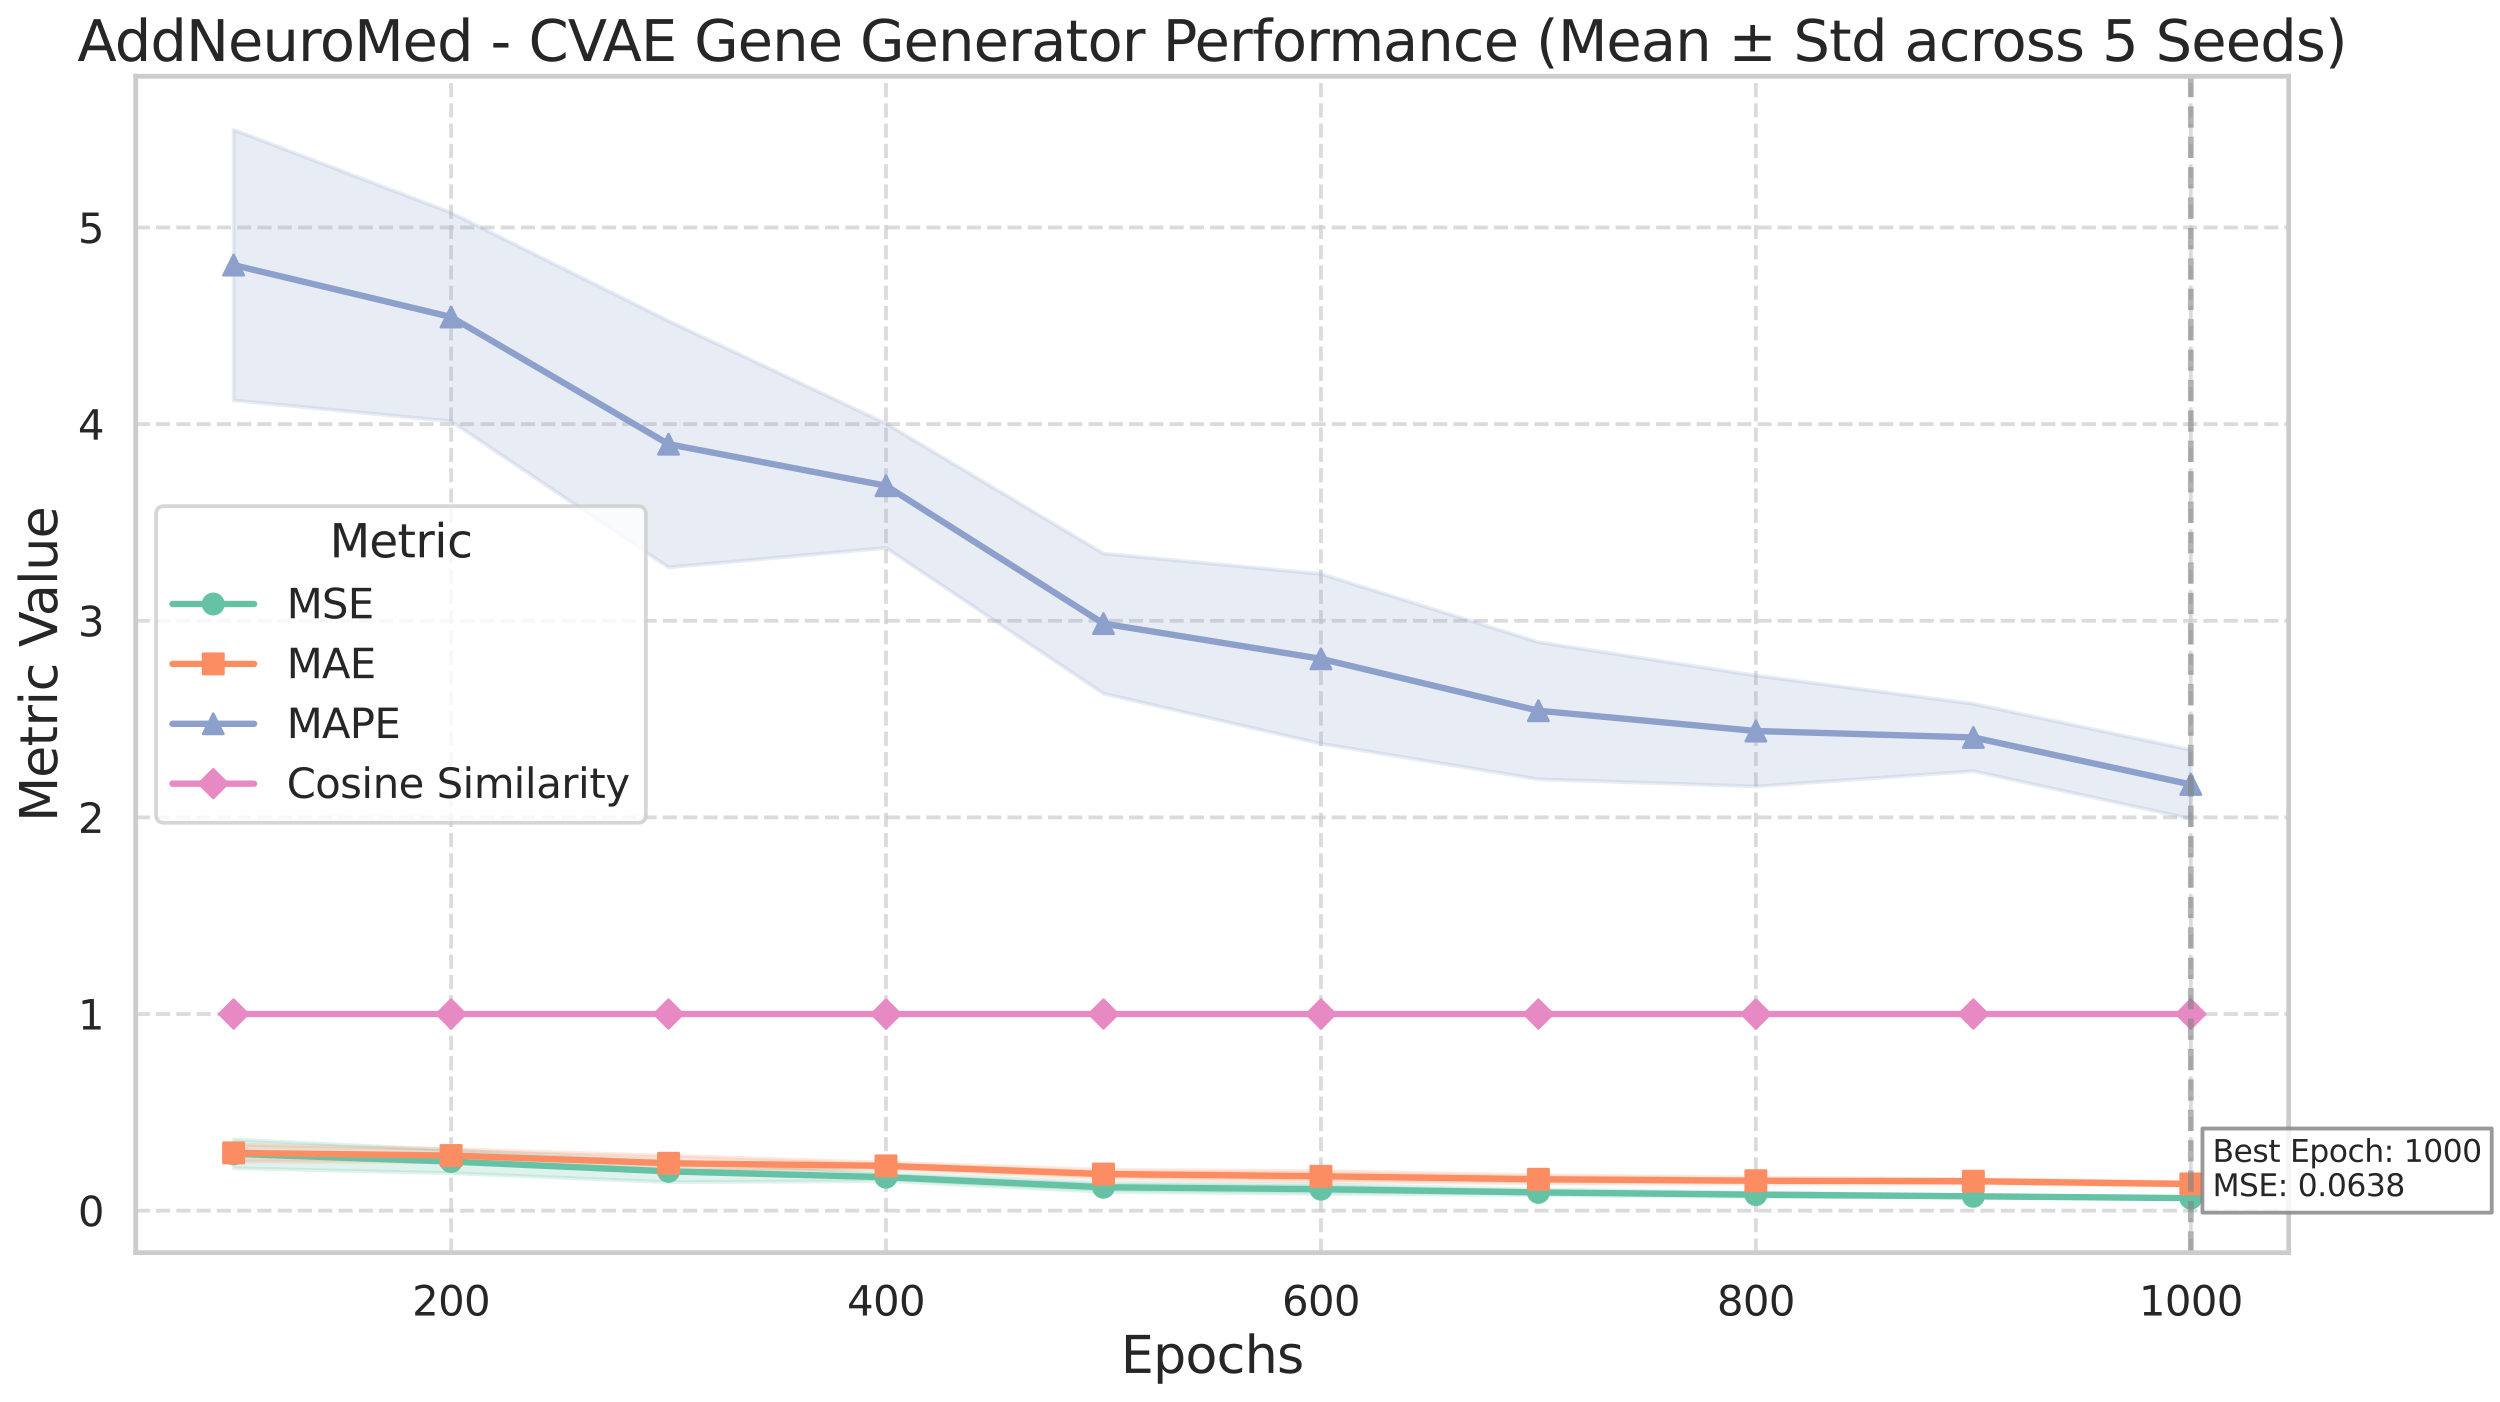 <?xml version="1.0" encoding="utf-8" standalone="no"?>
<!DOCTYPE svg PUBLIC "-//W3C//DTD SVG 1.1//EN"
  "http://www.w3.org/Graphics/SVG/1.1/DTD/svg11.dtd">
<svg xmlns:xlink="http://www.w3.org/1999/xlink" width="980.453pt" height="549.798pt" viewBox="0 0 980.453 549.798" xmlns="http://www.w3.org/2000/svg" version="1.1">
 <defs>
  <style type="text/css">*{stroke-linejoin: round; stroke-linecap: butt}</style>
 </defs>
 <g id="figure_1">
  <g id="patch_1">
   <path d="M 0 549.798 
L 980.453 549.798 
L 980.453 0 
L 0 0 
z
" style="fill: #ffffff"/>
  </g>
  <g id="axes_1">
   <g id="patch_2">
    <path d="M 53.236 491.257 
L 897.574 491.257 
L 897.574 29.917 
L 53.236 29.917 
z
" style="fill: #ffffff"/>
   </g>
   <g id="matplotlib.axis_1">
    <g id="xtick_1">
     <g id="line2d_1">
      <path d="M 176.902 491.257 
L 176.902 29.917 
" clip-path="url(#pdff4da2e5b)" style="fill: none; stroke-dasharray: 5.55,2.4; stroke-dashoffset: 0; stroke: #cccccc; stroke-opacity: 0.7; stroke-width: 1.5"/>
     </g>
     <g id="text_1">
      <!-- 200 -->
      <g style="fill: #262626" transform="translate(161.632 515.914) scale(0.16 -0.16)">
       <defs>
        <path id="DejaVuSans-32" d="M 1228 531 
L 3431 531 
L 3431 0 
L 469 0 
L 469 531 
Q 828 903 1448 1529 
Q 2069 2156 2228 2338 
Q 2531 2678 2651 2914 
Q 2772 3150 2772 3378 
Q 2772 3750 2511 3984 
Q 2250 4219 1831 4219 
Q 1534 4219 1204 4116 
Q 875 4013 500 3803 
L 500 4441 
Q 881 4594 1212 4672 
Q 1544 4750 1819 4750 
Q 2544 4750 2975 4387 
Q 3406 4025 3406 3419 
Q 3406 3131 3298 2873 
Q 3191 2616 2906 2266 
Q 2828 2175 2409 1742 
Q 1991 1309 1228 531 
z
" transform="scale(0.016)"/>
        <path id="DejaVuSans-30" d="M 2034 4250 
Q 1547 4250 1301 3770 
Q 1056 3291 1056 2328 
Q 1056 1369 1301 889 
Q 1547 409 2034 409 
Q 2525 409 2770 889 
Q 3016 1369 3016 2328 
Q 3016 3291 2770 3770 
Q 2525 4250 2034 4250 
z
M 2034 4750 
Q 2819 4750 3233 4129 
Q 3647 3509 3647 2328 
Q 3647 1150 3233 529 
Q 2819 -91 2034 -91 
Q 1250 -91 836 529 
Q 422 1150 422 2328 
Q 422 3509 836 4129 
Q 1250 4750 2034 4750 
z
" transform="scale(0.016)"/>
       </defs>
       <use xlink:href="#DejaVuSans-32"/>
       <use xlink:href="#DejaVuSans-30" x="63.623"/>
       <use xlink:href="#DejaVuSans-30" x="127.246"/>
      </g>
     </g>
    </g>
    <g id="xtick_2">
     <g id="line2d_2">
      <path d="M 347.475 491.257 
L 347.475 29.917 
" clip-path="url(#pdff4da2e5b)" style="fill: none; stroke-dasharray: 5.55,2.4; stroke-dashoffset: 0; stroke: #cccccc; stroke-opacity: 0.7; stroke-width: 1.5"/>
     </g>
     <g id="text_2">
      <!-- 400 -->
      <g style="fill: #262626" transform="translate(332.205 515.914) scale(0.16 -0.16)">
       <defs>
        <path id="DejaVuSans-34" d="M 2419 4116 
L 825 1625 
L 2419 1625 
L 2419 4116 
z
M 2253 4666 
L 3047 4666 
L 3047 1625 
L 3713 1625 
L 3713 1100 
L 3047 1100 
L 3047 0 
L 2419 0 
L 2419 1100 
L 313 1100 
L 313 1709 
L 2253 4666 
z
" transform="scale(0.016)"/>
       </defs>
       <use xlink:href="#DejaVuSans-34"/>
       <use xlink:href="#DejaVuSans-30" x="63.623"/>
       <use xlink:href="#DejaVuSans-30" x="127.246"/>
      </g>
     </g>
    </g>
    <g id="xtick_3">
     <g id="line2d_3">
      <path d="M 518.049 491.257 
L 518.049 29.917 
" clip-path="url(#pdff4da2e5b)" style="fill: none; stroke-dasharray: 5.55,2.4; stroke-dashoffset: 0; stroke: #cccccc; stroke-opacity: 0.7; stroke-width: 1.5"/>
     </g>
     <g id="text_3">
      <!-- 600 -->
      <g style="fill: #262626" transform="translate(502.779 515.914) scale(0.16 -0.16)">
       <defs>
        <path id="DejaVuSans-36" d="M 2113 2584 
Q 1688 2584 1439 2293 
Q 1191 2003 1191 1497 
Q 1191 994 1439 701 
Q 1688 409 2113 409 
Q 2538 409 2786 701 
Q 3034 994 3034 1497 
Q 3034 2003 2786 2293 
Q 2538 2584 2113 2584 
z
M 3366 4563 
L 3366 3988 
Q 3128 4100 2886 4159 
Q 2644 4219 2406 4219 
Q 1781 4219 1451 3797 
Q 1122 3375 1075 2522 
Q 1259 2794 1537 2939 
Q 1816 3084 2150 3084 
Q 2853 3084 3261 2657 
Q 3669 2231 3669 1497 
Q 3669 778 3244 343 
Q 2819 -91 2113 -91 
Q 1303 -91 875 529 
Q 447 1150 447 2328 
Q 447 3434 972 4092 
Q 1497 4750 2381 4750 
Q 2619 4750 2861 4703 
Q 3103 4656 3366 4563 
z
" transform="scale(0.016)"/>
       </defs>
       <use xlink:href="#DejaVuSans-36"/>
       <use xlink:href="#DejaVuSans-30" x="63.623"/>
       <use xlink:href="#DejaVuSans-30" x="127.246"/>
      </g>
     </g>
    </g>
    <g id="xtick_4">
     <g id="line2d_4">
      <path d="M 688.622 491.257 
L 688.622 29.917 
" clip-path="url(#pdff4da2e5b)" style="fill: none; stroke-dasharray: 5.55,2.4; stroke-dashoffset: 0; stroke: #cccccc; stroke-opacity: 0.7; stroke-width: 1.5"/>
     </g>
     <g id="text_4">
      <!-- 800 -->
      <g style="fill: #262626" transform="translate(673.352 515.914) scale(0.16 -0.16)">
       <defs>
        <path id="DejaVuSans-38" d="M 2034 2216 
Q 1584 2216 1326 1975 
Q 1069 1734 1069 1313 
Q 1069 891 1326 650 
Q 1584 409 2034 409 
Q 2484 409 2743 651 
Q 3003 894 3003 1313 
Q 3003 1734 2745 1975 
Q 2488 2216 2034 2216 
z
M 1403 2484 
Q 997 2584 770 2862 
Q 544 3141 544 3541 
Q 544 4100 942 4425 
Q 1341 4750 2034 4750 
Q 2731 4750 3128 4425 
Q 3525 4100 3525 3541 
Q 3525 3141 3298 2862 
Q 3072 2584 2669 2484 
Q 3125 2378 3379 2068 
Q 3634 1759 3634 1313 
Q 3634 634 3220 271 
Q 2806 -91 2034 -91 
Q 1263 -91 848 271 
Q 434 634 434 1313 
Q 434 1759 690 2068 
Q 947 2378 1403 2484 
z
M 1172 3481 
Q 1172 3119 1398 2916 
Q 1625 2713 2034 2713 
Q 2441 2713 2670 2916 
Q 2900 3119 2900 3481 
Q 2900 3844 2670 4047 
Q 2441 4250 2034 4250 
Q 1625 4250 1398 4047 
Q 1172 3844 1172 3481 
z
" transform="scale(0.016)"/>
       </defs>
       <use xlink:href="#DejaVuSans-38"/>
       <use xlink:href="#DejaVuSans-30" x="63.623"/>
       <use xlink:href="#DejaVuSans-30" x="127.246"/>
      </g>
     </g>
    </g>
    <g id="xtick_5">
     <g id="line2d_5">
      <path d="M 859.195 491.257 
L 859.195 29.917 
" clip-path="url(#pdff4da2e5b)" style="fill: none; stroke-dasharray: 5.55,2.4; stroke-dashoffset: 0; stroke: #cccccc; stroke-opacity: 0.7; stroke-width: 1.5"/>
     </g>
     <g id="text_5">
      <!-- 1000 -->
      <g style="fill: #262626" transform="translate(838.835 515.914) scale(0.16 -0.16)">
       <defs>
        <path id="DejaVuSans-31" d="M 794 531 
L 1825 531 
L 1825 4091 
L 703 3866 
L 703 4441 
L 1819 4666 
L 2450 4666 
L 2450 531 
L 3481 531 
L 3481 0 
L 794 0 
L 794 531 
z
" transform="scale(0.016)"/>
       </defs>
       <use xlink:href="#DejaVuSans-31"/>
       <use xlink:href="#DejaVuSans-30" x="63.623"/>
       <use xlink:href="#DejaVuSans-30" x="127.246"/>
       <use xlink:href="#DejaVuSans-30" x="190.869"/>
      </g>
     </g>
    </g>
    <g id="text_6">
     <!-- Epochs -->
     <g style="fill: #262626" transform="translate(439.574 538.438) scale(0.2 -0.2)">
      <defs>
       <path id="DejaVuSans-45" d="M 628 4666 
L 3578 4666 
L 3578 4134 
L 1259 4134 
L 1259 2753 
L 3481 2753 
L 3481 2222 
L 1259 2222 
L 1259 531 
L 3634 531 
L 3634 0 
L 628 0 
L 628 4666 
z
" transform="scale(0.016)"/>
       <path id="DejaVuSans-70" d="M 1159 525 
L 1159 -1331 
L 581 -1331 
L 581 3500 
L 1159 3500 
L 1159 2969 
Q 1341 3281 1617 3432 
Q 1894 3584 2278 3584 
Q 2916 3584 3314 3078 
Q 3713 2572 3713 1747 
Q 3713 922 3314 415 
Q 2916 -91 2278 -91 
Q 1894 -91 1617 61 
Q 1341 213 1159 525 
z
M 3116 1747 
Q 3116 2381 2855 2742 
Q 2594 3103 2138 3103 
Q 1681 3103 1420 2742 
Q 1159 2381 1159 1747 
Q 1159 1113 1420 752 
Q 1681 391 2138 391 
Q 2594 391 2855 752 
Q 3116 1113 3116 1747 
z
" transform="scale(0.016)"/>
       <path id="DejaVuSans-6f" d="M 1959 3097 
Q 1497 3097 1228 2736 
Q 959 2375 959 1747 
Q 959 1119 1226 758 
Q 1494 397 1959 397 
Q 2419 397 2687 759 
Q 2956 1122 2956 1747 
Q 2956 2369 2687 2733 
Q 2419 3097 1959 3097 
z
M 1959 3584 
Q 2709 3584 3137 3096 
Q 3566 2609 3566 1747 
Q 3566 888 3137 398 
Q 2709 -91 1959 -91 
Q 1206 -91 779 398 
Q 353 888 353 1747 
Q 353 2609 779 3096 
Q 1206 3584 1959 3584 
z
" transform="scale(0.016)"/>
       <path id="DejaVuSans-63" d="M 3122 3366 
L 3122 2828 
Q 2878 2963 2633 3030 
Q 2388 3097 2138 3097 
Q 1578 3097 1268 2742 
Q 959 2388 959 1747 
Q 959 1106 1268 751 
Q 1578 397 2138 397 
Q 2388 397 2633 464 
Q 2878 531 3122 666 
L 3122 134 
Q 2881 22 2623 -34 
Q 2366 -91 2075 -91 
Q 1284 -91 818 406 
Q 353 903 353 1747 
Q 353 2603 823 3093 
Q 1294 3584 2113 3584 
Q 2378 3584 2631 3529 
Q 2884 3475 3122 3366 
z
" transform="scale(0.016)"/>
       <path id="DejaVuSans-68" d="M 3513 2113 
L 3513 0 
L 2938 0 
L 2938 2094 
Q 2938 2591 2744 2837 
Q 2550 3084 2163 3084 
Q 1697 3084 1428 2787 
Q 1159 2491 1159 1978 
L 1159 0 
L 581 0 
L 581 4863 
L 1159 4863 
L 1159 2956 
Q 1366 3272 1645 3428 
Q 1925 3584 2291 3584 
Q 2894 3584 3203 3211 
Q 3513 2838 3513 2113 
z
" transform="scale(0.016)"/>
       <path id="DejaVuSans-73" d="M 2834 3397 
L 2834 2853 
Q 2591 2978 2328 3040 
Q 2066 3103 1784 3103 
Q 1356 3103 1142 2972 
Q 928 2841 928 2578 
Q 928 2378 1081 2264 
Q 1234 2150 1697 2047 
L 1894 2003 
Q 2506 1872 2764 1633 
Q 3022 1394 3022 966 
Q 3022 478 2636 193 
Q 2250 -91 1575 -91 
Q 1294 -91 989 -36 
Q 684 19 347 128 
L 347 722 
Q 666 556 975 473 
Q 1284 391 1588 391 
Q 1994 391 2212 530 
Q 2431 669 2431 922 
Q 2431 1156 2273 1281 
Q 2116 1406 1581 1522 
L 1381 1569 
Q 847 1681 609 1914 
Q 372 2147 372 2553 
Q 372 3047 722 3315 
Q 1072 3584 1716 3584 
Q 2034 3584 2315 3537 
Q 2597 3491 2834 3397 
z
" transform="scale(0.016)"/>
      </defs>
      <use xlink:href="#DejaVuSans-45"/>
      <use xlink:href="#DejaVuSans-70" x="63.184"/>
      <use xlink:href="#DejaVuSans-6f" x="126.66"/>
      <use xlink:href="#DejaVuSans-63" x="187.842"/>
      <use xlink:href="#DejaVuSans-68" x="242.822"/>
      <use xlink:href="#DejaVuSans-73" x="306.201"/>
     </g>
    </g>
   </g>
   <g id="matplotlib.axis_2">
    <g id="ytick_1">
     <g id="line2d_6">
      <path d="M 53.236 474.801 
L 897.574 474.801 
" clip-path="url(#pdff4da2e5b)" style="fill: none; stroke-dasharray: 5.55,2.4; stroke-dashoffset: 0; stroke: #cccccc; stroke-opacity: 0.7; stroke-width: 1.5"/>
     </g>
     <g id="text_7">
      <!-- 0 -->
      <g style="fill: #262626" transform="translate(30.556 480.879) scale(0.16 -0.16)">
       <use xlink:href="#DejaVuSans-30"/>
      </g>
     </g>
    </g>
    <g id="ytick_2">
     <g id="line2d_7">
      <path d="M 53.236 397.686 
L 897.574 397.686 
" clip-path="url(#pdff4da2e5b)" style="fill: none; stroke-dasharray: 5.55,2.4; stroke-dashoffset: 0; stroke: #cccccc; stroke-opacity: 0.7; stroke-width: 1.5"/>
     </g>
     <g id="text_8">
      <!-- 1 -->
      <g style="fill: #262626" transform="translate(30.556 403.765) scale(0.16 -0.16)">
       <use xlink:href="#DejaVuSans-31"/>
      </g>
     </g>
    </g>
    <g id="ytick_3">
     <g id="line2d_8">
      <path d="M 53.236 320.571 
L 897.574 320.571 
" clip-path="url(#pdff4da2e5b)" style="fill: none; stroke-dasharray: 5.55,2.4; stroke-dashoffset: 0; stroke: #cccccc; stroke-opacity: 0.7; stroke-width: 1.5"/>
     </g>
     <g id="text_9">
      <!-- 2 -->
      <g style="fill: #262626" transform="translate(30.556 326.65) scale(0.16 -0.16)">
       <use xlink:href="#DejaVuSans-32"/>
      </g>
     </g>
    </g>
    <g id="ytick_4">
     <g id="line2d_9">
      <path d="M 53.236 243.457 
L 897.574 243.457 
" clip-path="url(#pdff4da2e5b)" style="fill: none; stroke-dasharray: 5.55,2.4; stroke-dashoffset: 0; stroke: #cccccc; stroke-opacity: 0.7; stroke-width: 1.5"/>
     </g>
     <g id="text_10">
      <!-- 3 -->
      <g style="fill: #262626" transform="translate(30.556 249.535) scale(0.16 -0.16)">
       <defs>
        <path id="DejaVuSans-33" d="M 2597 2516 
Q 3050 2419 3304 2112 
Q 3559 1806 3559 1356 
Q 3559 666 3084 287 
Q 2609 -91 1734 -91 
Q 1441 -91 1130 -33 
Q 819 25 488 141 
L 488 750 
Q 750 597 1062 519 
Q 1375 441 1716 441 
Q 2309 441 2620 675 
Q 2931 909 2931 1356 
Q 2931 1769 2642 2001 
Q 2353 2234 1838 2234 
L 1294 2234 
L 1294 2753 
L 1863 2753 
Q 2328 2753 2575 2939 
Q 2822 3125 2822 3475 
Q 2822 3834 2567 4026 
Q 2313 4219 1838 4219 
Q 1578 4219 1281 4162 
Q 984 4106 628 3988 
L 628 4550 
Q 988 4650 1302 4700 
Q 1616 4750 1894 4750 
Q 2613 4750 3031 4423 
Q 3450 4097 3450 3541 
Q 3450 3153 3228 2886 
Q 3006 2619 2597 2516 
z
" transform="scale(0.016)"/>
       </defs>
       <use xlink:href="#DejaVuSans-33"/>
      </g>
     </g>
    </g>
    <g id="ytick_5">
     <g id="line2d_10">
      <path d="M 53.236 166.342 
L 897.574 166.342 
" clip-path="url(#pdff4da2e5b)" style="fill: none; stroke-dasharray: 5.55,2.4; stroke-dashoffset: 0; stroke: #cccccc; stroke-opacity: 0.7; stroke-width: 1.5"/>
     </g>
     <g id="text_11">
      <!-- 4 -->
      <g style="fill: #262626" transform="translate(30.556 172.421) scale(0.16 -0.16)">
       <use xlink:href="#DejaVuSans-34"/>
      </g>
     </g>
    </g>
    <g id="ytick_6">
     <g id="line2d_11">
      <path d="M 53.236 89.227 
L 897.574 89.227 
" clip-path="url(#pdff4da2e5b)" style="fill: none; stroke-dasharray: 5.55,2.4; stroke-dashoffset: 0; stroke: #cccccc; stroke-opacity: 0.7; stroke-width: 1.5"/>
     </g>
     <g id="text_12">
      <!-- 5 -->
      <g style="fill: #262626" transform="translate(30.556 95.306) scale(0.16 -0.16)">
       <defs>
        <path id="DejaVuSans-35" d="M 691 4666 
L 3169 4666 
L 3169 4134 
L 1269 4134 
L 1269 2991 
Q 1406 3038 1543 3061 
Q 1681 3084 1819 3084 
Q 2600 3084 3056 2656 
Q 3513 2228 3513 1497 
Q 3513 744 3044 326 
Q 2575 -91 1722 -91 
Q 1428 -91 1123 -41 
Q 819 9 494 109 
L 494 744 
Q 775 591 1075 516 
Q 1375 441 1709 441 
Q 2250 441 2565 725 
Q 2881 1009 2881 1497 
Q 2881 1984 2565 2268 
Q 2250 2553 1709 2553 
Q 1456 2553 1204 2497 
Q 953 2441 691 2322 
L 691 4666 
z
" transform="scale(0.016)"/>
       </defs>
       <use xlink:href="#DejaVuSans-35"/>
      </g>
     </g>
    </g>
    <g id="text_13">
     <!-- Metric Value -->
     <g style="fill: #262626" transform="translate(22.397 322.316) rotate(-90) scale(0.2 -0.2)">
      <defs>
       <path id="DejaVuSans-4d" d="M 628 4666 
L 1569 4666 
L 2759 1491 
L 3956 4666 
L 4897 4666 
L 4897 0 
L 4281 0 
L 4281 4097 
L 3078 897 
L 2444 897 
L 1241 4097 
L 1241 0 
L 628 0 
L 628 4666 
z
" transform="scale(0.016)"/>
       <path id="DejaVuSans-65" d="M 3597 1894 
L 3597 1613 
L 953 1613 
Q 991 1019 1311 708 
Q 1631 397 2203 397 
Q 2534 397 2845 478 
Q 3156 559 3463 722 
L 3463 178 
Q 3153 47 2828 -22 
Q 2503 -91 2169 -91 
Q 1331 -91 842 396 
Q 353 884 353 1716 
Q 353 2575 817 3079 
Q 1281 3584 2069 3584 
Q 2775 3584 3186 3129 
Q 3597 2675 3597 1894 
z
M 3022 2063 
Q 3016 2534 2758 2815 
Q 2500 3097 2075 3097 
Q 1594 3097 1305 2825 
Q 1016 2553 972 2059 
L 3022 2063 
z
" transform="scale(0.016)"/>
       <path id="DejaVuSans-74" d="M 1172 4494 
L 1172 3500 
L 2356 3500 
L 2356 3053 
L 1172 3053 
L 1172 1153 
Q 1172 725 1289 603 
Q 1406 481 1766 481 
L 2356 481 
L 2356 0 
L 1766 0 
Q 1100 0 847 248 
Q 594 497 594 1153 
L 594 3053 
L 172 3053 
L 172 3500 
L 594 3500 
L 594 4494 
L 1172 4494 
z
" transform="scale(0.016)"/>
       <path id="DejaVuSans-72" d="M 2631 2963 
Q 2534 3019 2420 3045 
Q 2306 3072 2169 3072 
Q 1681 3072 1420 2755 
Q 1159 2438 1159 1844 
L 1159 0 
L 581 0 
L 581 3500 
L 1159 3500 
L 1159 2956 
Q 1341 3275 1631 3429 
Q 1922 3584 2338 3584 
Q 2397 3584 2469 3576 
Q 2541 3569 2628 3553 
L 2631 2963 
z
" transform="scale(0.016)"/>
       <path id="DejaVuSans-69" d="M 603 3500 
L 1178 3500 
L 1178 0 
L 603 0 
L 603 3500 
z
M 603 4863 
L 1178 4863 
L 1178 4134 
L 603 4134 
L 603 4863 
z
" transform="scale(0.016)"/>
       <path id="DejaVuSans-20" transform="scale(0.016)"/>
       <path id="DejaVuSans-56" d="M 1831 0 
L 50 4666 
L 709 4666 
L 2188 738 
L 3669 4666 
L 4325 4666 
L 2547 0 
L 1831 0 
z
" transform="scale(0.016)"/>
       <path id="DejaVuSans-61" d="M 2194 1759 
Q 1497 1759 1228 1600 
Q 959 1441 959 1056 
Q 959 750 1161 570 
Q 1363 391 1709 391 
Q 2188 391 2477 730 
Q 2766 1069 2766 1631 
L 2766 1759 
L 2194 1759 
z
M 3341 1997 
L 3341 0 
L 2766 0 
L 2766 531 
Q 2569 213 2275 61 
Q 1981 -91 1556 -91 
Q 1019 -91 701 211 
Q 384 513 384 1019 
Q 384 1609 779 1909 
Q 1175 2209 1959 2209 
L 2766 2209 
L 2766 2266 
Q 2766 2663 2505 2880 
Q 2244 3097 1772 3097 
Q 1472 3097 1187 3025 
Q 903 2953 641 2809 
L 641 3341 
Q 956 3463 1253 3523 
Q 1550 3584 1831 3584 
Q 2591 3584 2966 3190 
Q 3341 2797 3341 1997 
z
" transform="scale(0.016)"/>
       <path id="DejaVuSans-6c" d="M 603 4863 
L 1178 4863 
L 1178 0 
L 603 0 
L 603 4863 
z
" transform="scale(0.016)"/>
       <path id="DejaVuSans-75" d="M 544 1381 
L 544 3500 
L 1119 3500 
L 1119 1403 
Q 1119 906 1312 657 
Q 1506 409 1894 409 
Q 2359 409 2629 706 
Q 2900 1003 2900 1516 
L 2900 3500 
L 3475 3500 
L 3475 0 
L 2900 0 
L 2900 538 
Q 2691 219 2414 64 
Q 2138 -91 1772 -91 
Q 1169 -91 856 284 
Q 544 659 544 1381 
z
M 1991 3584 
L 1991 3584 
z
" transform="scale(0.016)"/>
      </defs>
      <use xlink:href="#DejaVuSans-4d"/>
      <use xlink:href="#DejaVuSans-65" x="86.279"/>
      <use xlink:href="#DejaVuSans-74" x="147.803"/>
      <use xlink:href="#DejaVuSans-72" x="187.012"/>
      <use xlink:href="#DejaVuSans-69" x="228.125"/>
      <use xlink:href="#DejaVuSans-63" x="255.908"/>
      <use xlink:href="#DejaVuSans-20" x="310.889"/>
      <use xlink:href="#DejaVuSans-56" x="342.676"/>
      <use xlink:href="#DejaVuSans-61" x="403.334"/>
      <use xlink:href="#DejaVuSans-6c" x="464.613"/>
      <use xlink:href="#DejaVuSans-75" x="492.396"/>
      <use xlink:href="#DejaVuSans-65" x="555.775"/>
     </g>
    </g>
   </g>
   <g id="PolyCollection_1">
    <defs>
     <path id="m1d96f93ae5" d="M 91.615 -102.928 
L 91.615 -91.647 
L 176.902 -89.711 
L 262.189 -86.179 
L 347.475 -86.587 
L 432.762 -82.347 
L 518.049 -81.55 
L 603.335 -81.034 
L 688.622 -80.398 
L 773.909 -80.194 
L 859.195 -79.511 
L 859.195 -80.324 
L 859.195 -80.324 
L 773.909 -81.061 
L 688.622 -82.148 
L 603.335 -83.273 
L 518.049 -85.287 
L 432.762 -86 
L 347.475 -89.633 
L 262.189 -94.618 
L 176.902 -98.774 
L 91.615 -102.928 
z
" style="stroke: #66c2a5; stroke-opacity: 0.2; stroke-width: 1.5"/>
    </defs>
    <g clip-path="url(#pdff4da2e5b)">
     <use xlink:href="#m1d96f93ae5" x="0" y="549.798" style="fill: #66c2a5; fill-opacity: 0.2; stroke: #66c2a5; stroke-opacity: 0.2; stroke-width: 1.5"/>
    </g>
   </g>
   <g id="PolyCollection_2">
    <defs>
     <path id="m7d1925a602" d="M 91.615 -100.931 
L 91.615 -94.375 
L 176.902 -94.073 
L 262.189 -90.645 
L 347.475 -91.256 
L 432.762 -87.698 
L 518.049 -86.488 
L 603.335 -85.726 
L 688.622 -85.472 
L 773.909 -85.756 
L 859.195 -84.707 
L 859.195 -86.225 
L 859.195 -86.225 
L 773.909 -87.331 
L 688.622 -88.005 
L 603.335 -88.898 
L 518.049 -90.491 
L 432.762 -91.003 
L 347.475 -93.876 
L 262.189 -96.525 
L 176.902 -99.16 
L 91.615 -100.931 
z
" style="stroke: #fc8d62; stroke-opacity: 0.2; stroke-width: 1.5"/>
    </defs>
    <g clip-path="url(#pdff4da2e5b)">
     <use xlink:href="#m7d1925a602" x="0" y="549.798" style="fill: #fc8d62; fill-opacity: 0.2; stroke: #fc8d62; stroke-opacity: 0.2; stroke-width: 1.5"/>
    </g>
   </g>
   <g id="PolyCollection_3">
    <defs>
     <path id="m4a7f40f4f7" d="M 91.615 -498.911 
L 91.615 -392.771 
L 176.902 -384.577 
L 262.189 -327.272 
L 347.475 -334.918 
L 432.762 -277.765 
L 518.049 -258.115 
L 603.335 -244.174 
L 688.622 -241.363 
L 773.909 -247.377 
L 859.195 -228.627 
L 859.195 -255.666 
L 859.195 -255.666 
L 773.909 -273.772 
L 688.622 -284.838 
L 603.335 -297.946 
L 518.049 -324.723 
L 432.762 -332.696 
L 347.475 -383.672 
L 262.189 -423.908 
L 176.902 -466.379 
L 91.615 -498.911 
z
" style="stroke: #8da0cb; stroke-opacity: 0.2; stroke-width: 1.5"/>
    </defs>
    <g clip-path="url(#pdff4da2e5b)">
     <use xlink:href="#m4a7f40f4f7" x="0" y="549.798" style="fill: #8da0cb; fill-opacity: 0.2; stroke: #8da0cb; stroke-opacity: 0.2; stroke-width: 1.5"/>
    </g>
   </g>
   <g id="PolyCollection_4">
    <defs>
     <path id="mdc4c7cf528" d="M 91.615 -152.11 
L 91.615 -152.109 
L 176.902 -152.11 
L 262.189 -152.11 
L 347.475 -152.11 
L 432.762 -152.11 
L 518.049 -152.109 
L 603.335 -152.109 
L 688.622 -152.11 
L 773.909 -152.109 
L 859.195 -152.11 
L 859.195 -152.11 
L 859.195 -152.11 
L 773.909 -152.11 
L 688.622 -152.11 
L 603.335 -152.11 
L 518.049 -152.11 
L 432.762 -152.11 
L 347.475 -152.111 
L 262.189 -152.11 
L 176.902 -152.111 
L 91.615 -152.11 
z
" style="stroke: #e78ac3; stroke-opacity: 0.2; stroke-width: 1.5"/>
    </defs>
    <g clip-path="url(#pdff4da2e5b)">
     <use xlink:href="#mdc4c7cf528" x="0" y="549.798" style="fill: #e78ac3; fill-opacity: 0.2; stroke: #e78ac3; stroke-opacity: 0.2; stroke-width: 1.5"/>
    </g>
   </g>
   <g id="line2d_12">
    <path d="M 91.615 452.51 
L 176.902 455.555 
L 262.189 459.399 
L 347.475 461.688 
L 432.762 465.624 
L 518.049 466.379 
L 603.335 467.645 
L 688.622 468.524 
L 773.909 469.17 
L 859.195 469.88 
" clip-path="url(#pdff4da2e5b)" style="fill: none; stroke: #66c2a5; stroke-width: 2.5; stroke-linecap: round"/>
    <defs>
     <path id="mdfdf095c0c" d="M 0 4 
C 1.061 4 2.078 3.579 2.828 2.828 
C 3.579 2.078 4 1.061 4 0 
C 4 -1.061 3.579 -2.078 2.828 -2.828 
C 2.078 -3.579 1.061 -4 0 -4 
C -1.061 -4 -2.078 -3.579 -2.828 -2.828 
C -3.579 -2.078 -4 -1.061 -4 0 
C -4 1.061 -3.579 2.078 -2.828 2.828 
C -2.078 3.579 -1.061 4 0 4 
z
" style="stroke: #66c2a5"/>
    </defs>
    <g clip-path="url(#pdff4da2e5b)">
     <use xlink:href="#mdfdf095c0c" x="91.615" y="452.51" style="fill: #66c2a5; stroke: #66c2a5"/>
     <use xlink:href="#mdfdf095c0c" x="176.902" y="455.555" style="fill: #66c2a5; stroke: #66c2a5"/>
     <use xlink:href="#mdfdf095c0c" x="262.189" y="459.399" style="fill: #66c2a5; stroke: #66c2a5"/>
     <use xlink:href="#mdfdf095c0c" x="347.475" y="461.688" style="fill: #66c2a5; stroke: #66c2a5"/>
     <use xlink:href="#mdfdf095c0c" x="432.762" y="465.624" style="fill: #66c2a5; stroke: #66c2a5"/>
     <use xlink:href="#mdfdf095c0c" x="518.049" y="466.379" style="fill: #66c2a5; stroke: #66c2a5"/>
     <use xlink:href="#mdfdf095c0c" x="603.335" y="467.645" style="fill: #66c2a5; stroke: #66c2a5"/>
     <use xlink:href="#mdfdf095c0c" x="688.622" y="468.524" style="fill: #66c2a5; stroke: #66c2a5"/>
     <use xlink:href="#mdfdf095c0c" x="773.909" y="469.17" style="fill: #66c2a5; stroke: #66c2a5"/>
     <use xlink:href="#mdfdf095c0c" x="859.195" y="469.88" style="fill: #66c2a5; stroke: #66c2a5"/>
    </g>
   </g>
   <g id="line2d_13">
    <path d="M 91.615 452.145 
L 176.902 453.181 
L 262.189 456.213 
L 347.475 457.232 
L 432.762 460.448 
L 518.049 461.308 
L 603.335 462.486 
L 688.622 463.059 
L 773.909 463.255 
L 859.195 464.331 
" clip-path="url(#pdff4da2e5b)" style="fill: none; stroke: #fc8d62; stroke-width: 2.5; stroke-linecap: round"/>
    <defs>
     <path id="m0ff969577b" d="M -4 4 
L 4 4 
L 4 -4 
L -4 -4 
z
" style="stroke: #fc8d62; stroke-linejoin: miter"/>
    </defs>
    <g clip-path="url(#pdff4da2e5b)">
     <use xlink:href="#m0ff969577b" x="91.615" y="452.145" style="fill: #fc8d62; stroke: #fc8d62; stroke-linejoin: miter"/>
     <use xlink:href="#m0ff969577b" x="176.902" y="453.181" style="fill: #fc8d62; stroke: #fc8d62; stroke-linejoin: miter"/>
     <use xlink:href="#m0ff969577b" x="262.189" y="456.213" style="fill: #fc8d62; stroke: #fc8d62; stroke-linejoin: miter"/>
     <use xlink:href="#m0ff969577b" x="347.475" y="457.232" style="fill: #fc8d62; stroke: #fc8d62; stroke-linejoin: miter"/>
     <use xlink:href="#m0ff969577b" x="432.762" y="460.448" style="fill: #fc8d62; stroke: #fc8d62; stroke-linejoin: miter"/>
     <use xlink:href="#m0ff969577b" x="518.049" y="461.308" style="fill: #fc8d62; stroke: #fc8d62; stroke-linejoin: miter"/>
     <use xlink:href="#m0ff969577b" x="603.335" y="462.486" style="fill: #fc8d62; stroke: #fc8d62; stroke-linejoin: miter"/>
     <use xlink:href="#m0ff969577b" x="688.622" y="463.059" style="fill: #fc8d62; stroke: #fc8d62; stroke-linejoin: miter"/>
     <use xlink:href="#m0ff969577b" x="773.909" y="463.255" style="fill: #fc8d62; stroke: #fc8d62; stroke-linejoin: miter"/>
     <use xlink:href="#m0ff969577b" x="859.195" y="464.331" style="fill: #fc8d62; stroke: #fc8d62; stroke-linejoin: miter"/>
    </g>
   </g>
   <g id="line2d_14">
    <path d="M 91.615 103.956 
L 176.902 124.32 
L 262.189 174.208 
L 347.475 190.503 
L 432.762 244.567 
L 518.049 258.379 
L 603.335 278.738 
L 688.622 286.697 
L 773.909 289.223 
L 859.195 307.651 
" clip-path="url(#pdff4da2e5b)" style="fill: none; stroke: #8da0cb; stroke-width: 2.5; stroke-linecap: round"/>
    <defs>
     <path id="m92076bb542" d="M 0 -4 
L -4 4 
L 4 4 
z
" style="stroke: #8da0cb; stroke-linejoin: miter"/>
    </defs>
    <g clip-path="url(#pdff4da2e5b)">
     <use xlink:href="#m92076bb542" x="91.615" y="103.956" style="fill: #8da0cb; stroke: #8da0cb; stroke-linejoin: miter"/>
     <use xlink:href="#m92076bb542" x="176.902" y="124.32" style="fill: #8da0cb; stroke: #8da0cb; stroke-linejoin: miter"/>
     <use xlink:href="#m92076bb542" x="262.189" y="174.208" style="fill: #8da0cb; stroke: #8da0cb; stroke-linejoin: miter"/>
     <use xlink:href="#m92076bb542" x="347.475" y="190.503" style="fill: #8da0cb; stroke: #8da0cb; stroke-linejoin: miter"/>
     <use xlink:href="#m92076bb542" x="432.762" y="244.567" style="fill: #8da0cb; stroke: #8da0cb; stroke-linejoin: miter"/>
     <use xlink:href="#m92076bb542" x="518.049" y="258.379" style="fill: #8da0cb; stroke: #8da0cb; stroke-linejoin: miter"/>
     <use xlink:href="#m92076bb542" x="603.335" y="278.738" style="fill: #8da0cb; stroke: #8da0cb; stroke-linejoin: miter"/>
     <use xlink:href="#m92076bb542" x="688.622" y="286.697" style="fill: #8da0cb; stroke: #8da0cb; stroke-linejoin: miter"/>
     <use xlink:href="#m92076bb542" x="773.909" y="289.223" style="fill: #8da0cb; stroke: #8da0cb; stroke-linejoin: miter"/>
     <use xlink:href="#m92076bb542" x="859.195" y="307.651" style="fill: #8da0cb; stroke: #8da0cb; stroke-linejoin: miter"/>
    </g>
   </g>
   <g id="line2d_15">
    <path d="M 91.615 397.688 
L 176.902 397.687 
L 262.189 397.688 
L 347.475 397.688 
L 432.762 397.688 
L 518.049 397.688 
L 603.335 397.688 
L 688.622 397.688 
L 773.909 397.688 
L 859.195 397.688 
" clip-path="url(#pdff4da2e5b)" style="fill: none; stroke: #e78ac3; stroke-width: 2.5; stroke-linecap: round"/>
    <defs>
     <path id="md2de9eab57" d="M -0 5.657 
L 5.657 0 
L 0 -5.657 
L -5.657 -0 
z
" style="stroke: #e78ac3; stroke-linejoin: miter"/>
    </defs>
    <g clip-path="url(#pdff4da2e5b)">
     <use xlink:href="#md2de9eab57" x="91.615" y="397.688" style="fill: #e78ac3; stroke: #e78ac3; stroke-linejoin: miter"/>
     <use xlink:href="#md2de9eab57" x="176.902" y="397.687" style="fill: #e78ac3; stroke: #e78ac3; stroke-linejoin: miter"/>
     <use xlink:href="#md2de9eab57" x="262.189" y="397.688" style="fill: #e78ac3; stroke: #e78ac3; stroke-linejoin: miter"/>
     <use xlink:href="#md2de9eab57" x="347.475" y="397.688" style="fill: #e78ac3; stroke: #e78ac3; stroke-linejoin: miter"/>
     <use xlink:href="#md2de9eab57" x="432.762" y="397.688" style="fill: #e78ac3; stroke: #e78ac3; stroke-linejoin: miter"/>
     <use xlink:href="#md2de9eab57" x="518.049" y="397.688" style="fill: #e78ac3; stroke: #e78ac3; stroke-linejoin: miter"/>
     <use xlink:href="#md2de9eab57" x="603.335" y="397.688" style="fill: #e78ac3; stroke: #e78ac3; stroke-linejoin: miter"/>
     <use xlink:href="#md2de9eab57" x="688.622" y="397.688" style="fill: #e78ac3; stroke: #e78ac3; stroke-linejoin: miter"/>
     <use xlink:href="#md2de9eab57" x="773.909" y="397.688" style="fill: #e78ac3; stroke: #e78ac3; stroke-linejoin: miter"/>
     <use xlink:href="#md2de9eab57" x="859.195" y="397.688" style="fill: #e78ac3; stroke: #e78ac3; stroke-linejoin: miter"/>
    </g>
   </g>
   <g id="line2d_16">
    <path d="M 859.195 491.257 
L 859.195 29.917 
" clip-path="url(#pdff4da2e5b)" style="fill: none; stroke-dasharray: 8.325,3.6; stroke-dashoffset: 0; stroke: #808080; stroke-opacity: 0.6; stroke-width: 2.25"/>
   </g>
   <g id="patch_3">
    <path d="M 53.236 491.257 
L 53.236 29.917 
" style="fill: none; stroke: #cccccc; stroke-width: 1.875; stroke-linejoin: miter; stroke-linecap: square"/>
   </g>
   <g id="patch_4">
    <path d="M 897.574 491.257 
L 897.574 29.917 
" style="fill: none; stroke: #cccccc; stroke-width: 1.875; stroke-linejoin: miter; stroke-linecap: square"/>
   </g>
   <g id="patch_5">
    <path d="M 53.236 491.257 
L 897.574 491.257 
" style="fill: none; stroke: #cccccc; stroke-width: 1.875; stroke-linejoin: miter; stroke-linecap: square"/>
   </g>
   <g id="patch_6">
    <path d="M 53.236 29.917 
L 897.574 29.917 
" style="fill: none; stroke: #cccccc; stroke-width: 1.875; stroke-linejoin: miter; stroke-linecap: square"/>
   </g>
   <g id="text_14">
    <g id="patch_7">
     <path d="M 863.764 475.565 
L 977.213 475.565 
L 977.213 442.593 
L 863.764 442.593 
z
" style="fill: #ffffff; opacity: 0.8; stroke: #808080; stroke-width: 1.5; stroke-linejoin: miter"/>
    </g>
    <!-- Best Epoch: 1000 -->
    <g style="fill: #262626" transform="translate(867.724 455.672) scale(0.12 -0.12)">
     <defs>
      <path id="DejaVuSans-42" d="M 1259 2228 
L 1259 519 
L 2272 519 
Q 2781 519 3026 730 
Q 3272 941 3272 1375 
Q 3272 1813 3026 2020 
Q 2781 2228 2272 2228 
L 1259 2228 
z
M 1259 4147 
L 1259 2741 
L 2194 2741 
Q 2656 2741 2882 2914 
Q 3109 3088 3109 3444 
Q 3109 3797 2882 3972 
Q 2656 4147 2194 4147 
L 1259 4147 
z
M 628 4666 
L 2241 4666 
Q 2963 4666 3353 4366 
Q 3744 4066 3744 3513 
Q 3744 3084 3544 2831 
Q 3344 2578 2956 2516 
Q 3422 2416 3680 2098 
Q 3938 1781 3938 1306 
Q 3938 681 3513 340 
Q 3088 0 2303 0 
L 628 0 
L 628 4666 
z
" transform="scale(0.016)"/>
      <path id="DejaVuSans-3a" d="M 750 794 
L 1409 794 
L 1409 0 
L 750 0 
L 750 794 
z
M 750 3309 
L 1409 3309 
L 1409 2516 
L 750 2516 
L 750 3309 
z
" transform="scale(0.016)"/>
     </defs>
     <use xlink:href="#DejaVuSans-42"/>
     <use xlink:href="#DejaVuSans-65" x="68.604"/>
     <use xlink:href="#DejaVuSans-73" x="130.127"/>
     <use xlink:href="#DejaVuSans-74" x="182.227"/>
     <use xlink:href="#DejaVuSans-20" x="221.436"/>
     <use xlink:href="#DejaVuSans-45" x="253.223"/>
     <use xlink:href="#DejaVuSans-70" x="316.406"/>
     <use xlink:href="#DejaVuSans-6f" x="379.883"/>
     <use xlink:href="#DejaVuSans-63" x="441.064"/>
     <use xlink:href="#DejaVuSans-68" x="496.045"/>
     <use xlink:href="#DejaVuSans-3a" x="559.424"/>
     <use xlink:href="#DejaVuSans-20" x="593.115"/>
     <use xlink:href="#DejaVuSans-31" x="624.902"/>
     <use xlink:href="#DejaVuSans-30" x="688.525"/>
     <use xlink:href="#DejaVuSans-30" x="752.148"/>
     <use xlink:href="#DejaVuSans-30" x="815.771"/>
    </g>
    <!-- MSE: 0.0638 -->
    <g style="fill: #262626" transform="translate(867.724 469.109) scale(0.12 -0.12)">
     <defs>
      <path id="DejaVuSans-53" d="M 3425 4513 
L 3425 3897 
Q 3066 4069 2747 4153 
Q 2428 4238 2131 4238 
Q 1616 4238 1336 4038 
Q 1056 3838 1056 3469 
Q 1056 3159 1242 3001 
Q 1428 2844 1947 2747 
L 2328 2669 
Q 3034 2534 3370 2195 
Q 3706 1856 3706 1288 
Q 3706 609 3251 259 
Q 2797 -91 1919 -91 
Q 1588 -91 1214 -16 
Q 841 59 441 206 
L 441 856 
Q 825 641 1194 531 
Q 1563 422 1919 422 
Q 2459 422 2753 634 
Q 3047 847 3047 1241 
Q 3047 1584 2836 1778 
Q 2625 1972 2144 2069 
L 1759 2144 
Q 1053 2284 737 2584 
Q 422 2884 422 3419 
Q 422 4038 858 4394 
Q 1294 4750 2059 4750 
Q 2388 4750 2728 4690 
Q 3069 4631 3425 4513 
z
" transform="scale(0.016)"/>
      <path id="DejaVuSans-2e" d="M 684 794 
L 1344 794 
L 1344 0 
L 684 0 
L 684 794 
z
" transform="scale(0.016)"/>
     </defs>
     <use xlink:href="#DejaVuSans-4d"/>
     <use xlink:href="#DejaVuSans-53" x="86.279"/>
     <use xlink:href="#DejaVuSans-45" x="149.756"/>
     <use xlink:href="#DejaVuSans-3a" x="212.939"/>
     <use xlink:href="#DejaVuSans-20" x="246.631"/>
     <use xlink:href="#DejaVuSans-30" x="278.418"/>
     <use xlink:href="#DejaVuSans-2e" x="342.041"/>
     <use xlink:href="#DejaVuSans-30" x="373.828"/>
     <use xlink:href="#DejaVuSans-36" x="437.451"/>
     <use xlink:href="#DejaVuSans-33" x="501.074"/>
     <use xlink:href="#DejaVuSans-38" x="564.697"/>
    </g>
   </g>
   <g id="text_15">
    <!-- AddNeuroMed - CVAE Gene Generator Performance (Mean ± Std across 5 Seeds) -->
    <g style="fill: #262626" transform="translate(30.356 23.917) scale(0.22 -0.22)">
     <defs>
      <path id="DejaVuSans-41" d="M 2188 4044 
L 1331 1722 
L 3047 1722 
L 2188 4044 
z
M 1831 4666 
L 2547 4666 
L 4325 0 
L 3669 0 
L 3244 1197 
L 1141 1197 
L 716 0 
L 50 0 
L 1831 4666 
z
" transform="scale(0.016)"/>
      <path id="DejaVuSans-64" d="M 2906 2969 
L 2906 4863 
L 3481 4863 
L 3481 0 
L 2906 0 
L 2906 525 
Q 2725 213 2448 61 
Q 2172 -91 1784 -91 
Q 1150 -91 751 415 
Q 353 922 353 1747 
Q 353 2572 751 3078 
Q 1150 3584 1784 3584 
Q 2172 3584 2448 3432 
Q 2725 3281 2906 2969 
z
M 947 1747 
Q 947 1113 1208 752 
Q 1469 391 1925 391 
Q 2381 391 2643 752 
Q 2906 1113 2906 1747 
Q 2906 2381 2643 2742 
Q 2381 3103 1925 3103 
Q 1469 3103 1208 2742 
Q 947 2381 947 1747 
z
" transform="scale(0.016)"/>
      <path id="DejaVuSans-4e" d="M 628 4666 
L 1478 4666 
L 3547 763 
L 3547 4666 
L 4159 4666 
L 4159 0 
L 3309 0 
L 1241 3903 
L 1241 0 
L 628 0 
L 628 4666 
z
" transform="scale(0.016)"/>
      <path id="DejaVuSans-2d" d="M 313 2009 
L 1997 2009 
L 1997 1497 
L 313 1497 
L 313 2009 
z
" transform="scale(0.016)"/>
      <path id="DejaVuSans-43" d="M 4122 4306 
L 4122 3641 
Q 3803 3938 3442 4084 
Q 3081 4231 2675 4231 
Q 1875 4231 1450 3742 
Q 1025 3253 1025 2328 
Q 1025 1406 1450 917 
Q 1875 428 2675 428 
Q 3081 428 3442 575 
Q 3803 722 4122 1019 
L 4122 359 
Q 3791 134 3420 21 
Q 3050 -91 2638 -91 
Q 1578 -91 968 557 
Q 359 1206 359 2328 
Q 359 3453 968 4101 
Q 1578 4750 2638 4750 
Q 3056 4750 3426 4639 
Q 3797 4528 4122 4306 
z
" transform="scale(0.016)"/>
      <path id="DejaVuSans-47" d="M 3809 666 
L 3809 1919 
L 2778 1919 
L 2778 2438 
L 4434 2438 
L 4434 434 
Q 4069 175 3628 42 
Q 3188 -91 2688 -91 
Q 1594 -91 976 548 
Q 359 1188 359 2328 
Q 359 3472 976 4111 
Q 1594 4750 2688 4750 
Q 3144 4750 3555 4637 
Q 3966 4525 4313 4306 
L 4313 3634 
Q 3963 3931 3569 4081 
Q 3175 4231 2741 4231 
Q 1884 4231 1454 3753 
Q 1025 3275 1025 2328 
Q 1025 1384 1454 906 
Q 1884 428 2741 428 
Q 3075 428 3337 486 
Q 3600 544 3809 666 
z
" transform="scale(0.016)"/>
      <path id="DejaVuSans-6e" d="M 3513 2113 
L 3513 0 
L 2938 0 
L 2938 2094 
Q 2938 2591 2744 2837 
Q 2550 3084 2163 3084 
Q 1697 3084 1428 2787 
Q 1159 2491 1159 1978 
L 1159 0 
L 581 0 
L 581 3500 
L 1159 3500 
L 1159 2956 
Q 1366 3272 1645 3428 
Q 1925 3584 2291 3584 
Q 2894 3584 3203 3211 
Q 3513 2838 3513 2113 
z
" transform="scale(0.016)"/>
      <path id="DejaVuSans-50" d="M 1259 4147 
L 1259 2394 
L 2053 2394 
Q 2494 2394 2734 2622 
Q 2975 2850 2975 3272 
Q 2975 3691 2734 3919 
Q 2494 4147 2053 4147 
L 1259 4147 
z
M 628 4666 
L 2053 4666 
Q 2838 4666 3239 4311 
Q 3641 3956 3641 3272 
Q 3641 2581 3239 2228 
Q 2838 1875 2053 1875 
L 1259 1875 
L 1259 0 
L 628 0 
L 628 4666 
z
" transform="scale(0.016)"/>
      <path id="DejaVuSans-66" d="M 2375 4863 
L 2375 4384 
L 1825 4384 
Q 1516 4384 1395 4259 
Q 1275 4134 1275 3809 
L 1275 3500 
L 2222 3500 
L 2222 3053 
L 1275 3053 
L 1275 0 
L 697 0 
L 697 3053 
L 147 3053 
L 147 3500 
L 697 3500 
L 697 3744 
Q 697 4328 969 4595 
Q 1241 4863 1831 4863 
L 2375 4863 
z
" transform="scale(0.016)"/>
      <path id="DejaVuSans-6d" d="M 3328 2828 
Q 3544 3216 3844 3400 
Q 4144 3584 4550 3584 
Q 5097 3584 5394 3201 
Q 5691 2819 5691 2113 
L 5691 0 
L 5113 0 
L 5113 2094 
Q 5113 2597 4934 2840 
Q 4756 3084 4391 3084 
Q 3944 3084 3684 2787 
Q 3425 2491 3425 1978 
L 3425 0 
L 2847 0 
L 2847 2094 
Q 2847 2600 2669 2842 
Q 2491 3084 2119 3084 
Q 1678 3084 1418 2786 
Q 1159 2488 1159 1978 
L 1159 0 
L 581 0 
L 581 3500 
L 1159 3500 
L 1159 2956 
Q 1356 3278 1631 3431 
Q 1906 3584 2284 3584 
Q 2666 3584 2933 3390 
Q 3200 3197 3328 2828 
z
" transform="scale(0.016)"/>
      <path id="DejaVuSans-28" d="M 1984 4856 
Q 1566 4138 1362 3434 
Q 1159 2731 1159 2009 
Q 1159 1288 1364 580 
Q 1569 -128 1984 -844 
L 1484 -844 
Q 1016 -109 783 600 
Q 550 1309 550 2009 
Q 550 2706 781 3412 
Q 1013 4119 1484 4856 
L 1984 4856 
z
" transform="scale(0.016)"/>
      <path id="DejaVuSans-b1" d="M 2944 4013 
L 2944 2803 
L 4684 2803 
L 4684 2272 
L 2944 2272 
L 2944 1063 
L 2419 1063 
L 2419 2272 
L 678 2272 
L 678 2803 
L 2419 2803 
L 2419 4013 
L 2944 4013 
z
M 678 531 
L 4684 531 
L 4684 0 
L 678 0 
L 678 531 
z
" transform="scale(0.016)"/>
      <path id="DejaVuSans-29" d="M 513 4856 
L 1013 4856 
Q 1481 4119 1714 3412 
Q 1947 2706 1947 2009 
Q 1947 1309 1714 600 
Q 1481 -109 1013 -844 
L 513 -844 
Q 928 -128 1133 580 
Q 1338 1288 1338 2009 
Q 1338 2731 1133 3434 
Q 928 4138 513 4856 
z
" transform="scale(0.016)"/>
     </defs>
     <use xlink:href="#DejaVuSans-41"/>
     <use xlink:href="#DejaVuSans-64" x="66.658"/>
     <use xlink:href="#DejaVuSans-64" x="130.135"/>
     <use xlink:href="#DejaVuSans-4e" x="193.611"/>
     <use xlink:href="#DejaVuSans-65" x="268.416"/>
     <use xlink:href="#DejaVuSans-75" x="329.939"/>
     <use xlink:href="#DejaVuSans-72" x="393.318"/>
     <use xlink:href="#DejaVuSans-6f" x="432.182"/>
     <use xlink:href="#DejaVuSans-4d" x="493.363"/>
     <use xlink:href="#DejaVuSans-65" x="579.643"/>
     <use xlink:href="#DejaVuSans-64" x="641.166"/>
     <use xlink:href="#DejaVuSans-20" x="704.643"/>
     <use xlink:href="#DejaVuSans-2d" x="736.43"/>
     <use xlink:href="#DejaVuSans-20" x="772.514"/>
     <use xlink:href="#DejaVuSans-43" x="804.301"/>
     <use xlink:href="#DejaVuSans-56" x="874.125"/>
     <use xlink:href="#DejaVuSans-41" x="936.158"/>
     <use xlink:href="#DejaVuSans-45" x="1004.566"/>
     <use xlink:href="#DejaVuSans-20" x="1067.75"/>
     <use xlink:href="#DejaVuSans-47" x="1099.537"/>
     <use xlink:href="#DejaVuSans-65" x="1177.027"/>
     <use xlink:href="#DejaVuSans-6e" x="1238.551"/>
     <use xlink:href="#DejaVuSans-65" x="1301.93"/>
     <use xlink:href="#DejaVuSans-20" x="1363.453"/>
     <use xlink:href="#DejaVuSans-47" x="1395.24"/>
     <use xlink:href="#DejaVuSans-65" x="1472.73"/>
     <use xlink:href="#DejaVuSans-6e" x="1534.254"/>
     <use xlink:href="#DejaVuSans-65" x="1597.633"/>
     <use xlink:href="#DejaVuSans-72" x="1659.156"/>
     <use xlink:href="#DejaVuSans-61" x="1700.27"/>
     <use xlink:href="#DejaVuSans-74" x="1761.549"/>
     <use xlink:href="#DejaVuSans-6f" x="1800.758"/>
     <use xlink:href="#DejaVuSans-72" x="1861.939"/>
     <use xlink:href="#DejaVuSans-20" x="1903.053"/>
     <use xlink:href="#DejaVuSans-50" x="1934.84"/>
     <use xlink:href="#DejaVuSans-65" x="1991.518"/>
     <use xlink:href="#DejaVuSans-72" x="2053.041"/>
     <use xlink:href="#DejaVuSans-66" x="2094.154"/>
     <use xlink:href="#DejaVuSans-6f" x="2129.359"/>
     <use xlink:href="#DejaVuSans-72" x="2190.541"/>
     <use xlink:href="#DejaVuSans-6d" x="2229.904"/>
     <use xlink:href="#DejaVuSans-61" x="2327.316"/>
     <use xlink:href="#DejaVuSans-6e" x="2388.596"/>
     <use xlink:href="#DejaVuSans-63" x="2451.975"/>
     <use xlink:href="#DejaVuSans-65" x="2506.955"/>
     <use xlink:href="#DejaVuSans-20" x="2568.479"/>
     <use xlink:href="#DejaVuSans-28" x="2600.266"/>
     <use xlink:href="#DejaVuSans-4d" x="2639.279"/>
     <use xlink:href="#DejaVuSans-65" x="2725.559"/>
     <use xlink:href="#DejaVuSans-61" x="2787.082"/>
     <use xlink:href="#DejaVuSans-6e" x="2848.361"/>
     <use xlink:href="#DejaVuSans-20" x="2911.74"/>
     <use xlink:href="#DejaVuSans-b1" x="2943.527"/>
     <use xlink:href="#DejaVuSans-20" x="3027.316"/>
     <use xlink:href="#DejaVuSans-53" x="3059.104"/>
     <use xlink:href="#DejaVuSans-74" x="3122.58"/>
     <use xlink:href="#DejaVuSans-64" x="3161.789"/>
     <use xlink:href="#DejaVuSans-20" x="3225.266"/>
     <use xlink:href="#DejaVuSans-61" x="3257.053"/>
     <use xlink:href="#DejaVuSans-63" x="3318.332"/>
     <use xlink:href="#DejaVuSans-72" x="3373.312"/>
     <use xlink:href="#DejaVuSans-6f" x="3412.176"/>
     <use xlink:href="#DejaVuSans-73" x="3473.357"/>
     <use xlink:href="#DejaVuSans-73" x="3525.457"/>
     <use xlink:href="#DejaVuSans-20" x="3577.557"/>
     <use xlink:href="#DejaVuSans-35" x="3609.344"/>
     <use xlink:href="#DejaVuSans-20" x="3672.967"/>
     <use xlink:href="#DejaVuSans-53" x="3704.754"/>
     <use xlink:href="#DejaVuSans-65" x="3768.23"/>
     <use xlink:href="#DejaVuSans-65" x="3829.754"/>
     <use xlink:href="#DejaVuSans-64" x="3891.277"/>
     <use xlink:href="#DejaVuSans-73" x="3954.754"/>
     <use xlink:href="#DejaVuSans-29" x="4006.854"/>
    </g>
   </g>
   <g id="legend_1">
    <g id="patch_8">
     <path d="M 64.436 322.667 
L 250.096 322.667 
Q 253.296 322.667 253.296 319.467 
L 253.296 201.706 
Q 253.296 198.506 250.096 198.506 
L 64.436 198.506 
Q 61.236 198.506 61.236 201.706 
L 61.236 319.467 
Q 61.236 322.667 64.436 322.667 
z
" style="fill: #ffffff; opacity: 0.8; stroke: #cccccc; stroke-width: 1.5; stroke-linejoin: miter"/>
    </g>
    <g id="text_16">
     <!-- Metric -->
     <g style="fill: #262626" transform="translate(129.286 218.583) scale(0.18 -0.18)">
      <use xlink:href="#DejaVuSans-4d"/>
      <use xlink:href="#DejaVuSans-65" x="86.279"/>
      <use xlink:href="#DejaVuSans-74" x="147.803"/>
      <use xlink:href="#DejaVuSans-72" x="187.012"/>
      <use xlink:href="#DejaVuSans-69" x="228.125"/>
      <use xlink:href="#DejaVuSans-63" x="255.908"/>
     </g>
    </g>
    <g id="line2d_17">
     <path d="M 67.636 236.884 
L 83.636 236.884 
L 99.636 236.884 
" style="fill: none; stroke: #66c2a5; stroke-width: 2.5; stroke-linecap: round"/>
     <g>
      <use xlink:href="#mdfdf095c0c" x="83.636" y="236.884" style="fill: #66c2a5; stroke: #66c2a5"/>
     </g>
    </g>
    <g id="text_17">
     <!-- MSE -->
     <g style="fill: #262626" transform="translate(112.436 242.484) scale(0.16 -0.16)">
      <use xlink:href="#DejaVuSans-4d"/>
      <use xlink:href="#DejaVuSans-53" x="86.279"/>
      <use xlink:href="#DejaVuSans-45" x="149.756"/>
     </g>
    </g>
    <g id="line2d_18">
     <path d="M 67.636 260.369 
L 83.636 260.369 
L 99.636 260.369 
" style="fill: none; stroke: #fc8d62; stroke-width: 2.5; stroke-linecap: round"/>
     <g>
      <use xlink:href="#m0ff969577b" x="83.636" y="260.369" style="fill: #fc8d62; stroke: #fc8d62; stroke-linejoin: miter"/>
     </g>
    </g>
    <g id="text_18">
     <!-- MAE -->
     <g style="fill: #262626" transform="translate(112.436 265.969) scale(0.16 -0.16)">
      <use xlink:href="#DejaVuSans-4d"/>
      <use xlink:href="#DejaVuSans-41" x="86.279"/>
      <use xlink:href="#DejaVuSans-45" x="154.688"/>
     </g>
    </g>
    <g id="line2d_19">
     <path d="M 67.636 283.854 
L 83.636 283.854 
L 99.636 283.854 
" style="fill: none; stroke: #8da0cb; stroke-width: 2.5; stroke-linecap: round"/>
     <g>
      <use xlink:href="#m92076bb542" x="83.636" y="283.854" style="fill: #8da0cb; stroke: #8da0cb; stroke-linejoin: miter"/>
     </g>
    </g>
    <g id="text_19">
     <!-- MAPE -->
     <g style="fill: #262626" transform="translate(112.436 289.454) scale(0.16 -0.16)">
      <use xlink:href="#DejaVuSans-4d"/>
      <use xlink:href="#DejaVuSans-41" x="86.279"/>
      <use xlink:href="#DejaVuSans-50" x="154.688"/>
      <use xlink:href="#DejaVuSans-45" x="214.99"/>
     </g>
    </g>
    <g id="line2d_20">
     <path d="M 67.636 307.339 
L 83.636 307.339 
L 99.636 307.339 
" style="fill: none; stroke: #e78ac3; stroke-width: 2.5; stroke-linecap: round"/>
     <g>
      <use xlink:href="#md2de9eab57" x="83.636" y="307.339" style="fill: #e78ac3; stroke: #e78ac3; stroke-linejoin: miter"/>
     </g>
    </g>
    <g id="text_20">
     <!-- Cosine Similarity -->
     <g style="fill: #262626" transform="translate(112.436 312.939) scale(0.16 -0.16)">
      <defs>
       <path id="DejaVuSans-79" d="M 2059 -325 
Q 1816 -950 1584 -1140 
Q 1353 -1331 966 -1331 
L 506 -1331 
L 506 -850 
L 844 -850 
Q 1081 -850 1212 -737 
Q 1344 -625 1503 -206 
L 1606 56 
L 191 3500 
L 800 3500 
L 1894 763 
L 2988 3500 
L 3597 3500 
L 2059 -325 
z
" transform="scale(0.016)"/>
      </defs>
      <use xlink:href="#DejaVuSans-43"/>
      <use xlink:href="#DejaVuSans-6f" x="69.824"/>
      <use xlink:href="#DejaVuSans-73" x="131.006"/>
      <use xlink:href="#DejaVuSans-69" x="183.105"/>
      <use xlink:href="#DejaVuSans-6e" x="210.889"/>
      <use xlink:href="#DejaVuSans-65" x="274.268"/>
      <use xlink:href="#DejaVuSans-20" x="335.791"/>
      <use xlink:href="#DejaVuSans-53" x="367.578"/>
      <use xlink:href="#DejaVuSans-69" x="431.055"/>
      <use xlink:href="#DejaVuSans-6d" x="458.838"/>
      <use xlink:href="#DejaVuSans-69" x="556.25"/>
      <use xlink:href="#DejaVuSans-6c" x="584.033"/>
      <use xlink:href="#DejaVuSans-61" x="611.816"/>
      <use xlink:href="#DejaVuSans-72" x="673.096"/>
      <use xlink:href="#DejaVuSans-69" x="714.209"/>
      <use xlink:href="#DejaVuSans-74" x="741.992"/>
      <use xlink:href="#DejaVuSans-79" x="781.201"/>
     </g>
    </g>
   </g>
  </g>
 </g>
 <defs>
  <clipPath id="pdff4da2e5b">
   <rect x="53.236" y="29.917" width="844.338" height="461.34"/>
  </clipPath>
 </defs>
</svg>
